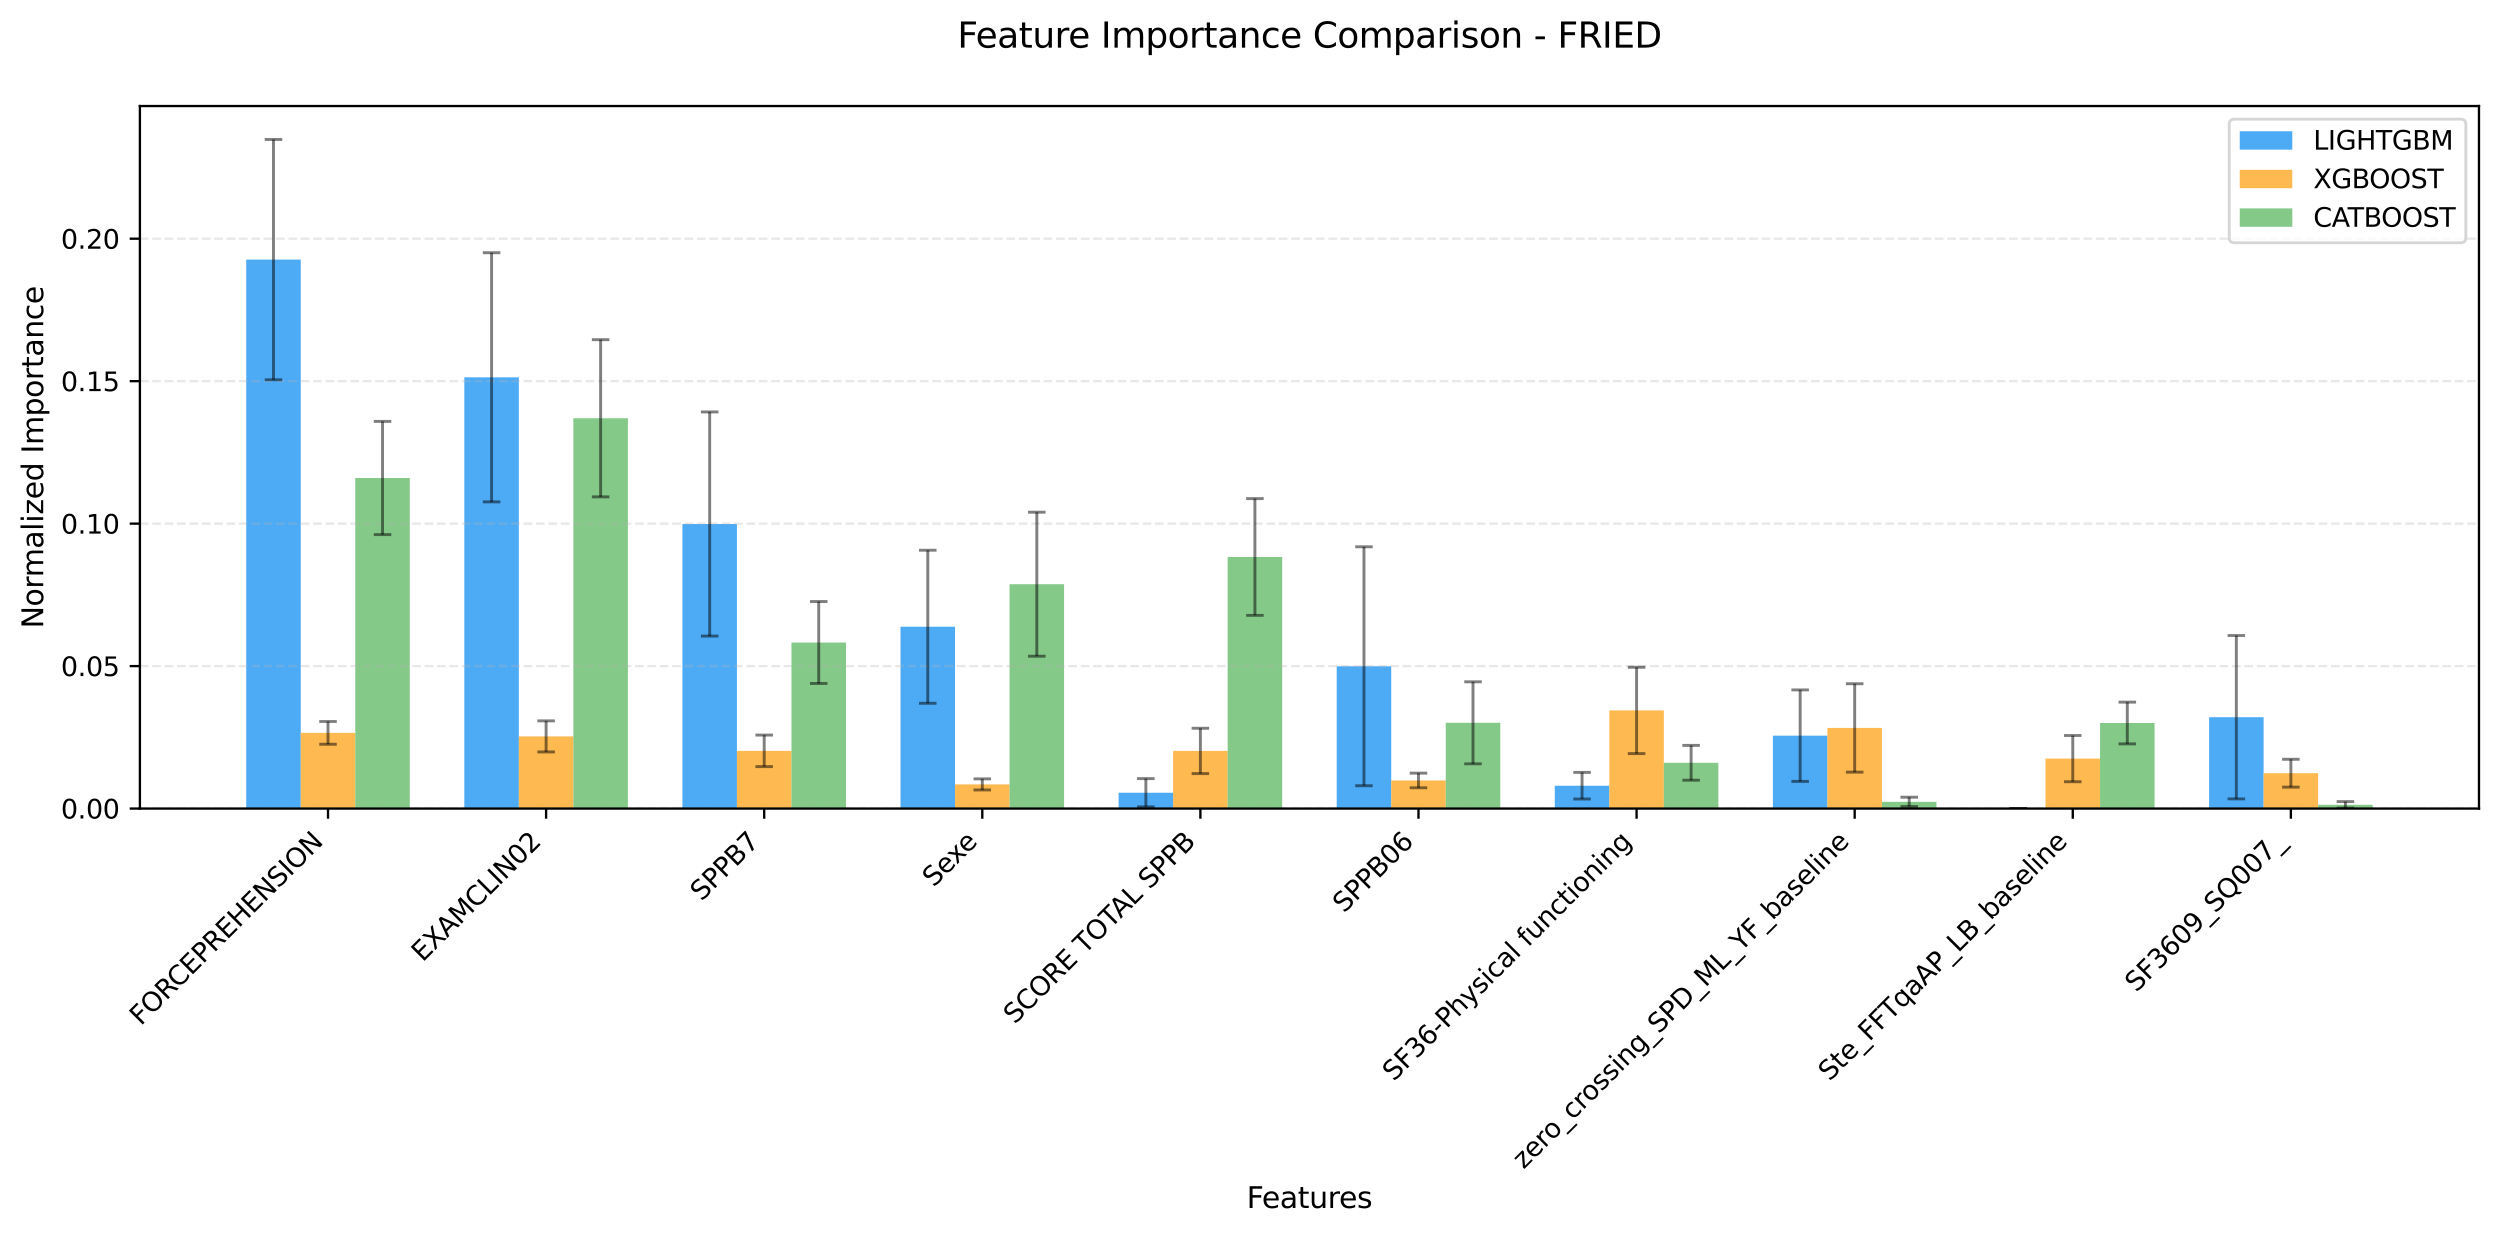 <?xml version="1.0" encoding="utf-8" standalone="no"?>
<!DOCTYPE svg PUBLIC "-//W3C//DTD SVG 1.1//EN"
  "http://www.w3.org/Graphics/SVG/1.1/DTD/svg11.dtd">
<svg xmlns:xlink="http://www.w3.org/1999/xlink" width="856.277pt" height="423.037pt" viewBox="0 0 856.277 423.037" xmlns="http://www.w3.org/2000/svg" version="1.1">
 <defs>
  <style type="text/css">*{stroke-linejoin: round; stroke-linecap: butt}</style>
 </defs>
 <g id="figure_1">
  <g id="patch_1">
   <path d="M 0 423.037 
L 856.277 423.037 
L 856.277 0 
L 0 0 
z
" style="fill: #ffffff"/>
  </g>
  <g id="axes_1">
   <g id="patch_2">
    <path d="M 47.917 276.934 
L 849.077 276.934 
L 849.077 36.318 
L 47.917 36.318 
z
" style="fill: #ffffff"/>
   </g>
   <g id="patch_3">
    <path d="M 84.334 276.934 
L 103.009 276.934 
L 103.009 88.925 
L 84.334 88.925 
z
" clip-path="url(#p5641f10259)" style="fill: #2196f3; opacity: 0.8"/>
   </g>
   <g id="patch_4">
    <path d="M 159.034 276.934 
L 177.709 276.934 
L 177.709 129.234 
L 159.034 129.234 
z
" clip-path="url(#p5641f10259)" style="fill: #2196f3; opacity: 0.8"/>
   </g>
   <g id="patch_5">
    <path d="M 233.734 276.934 
L 252.409 276.934 
L 252.409 179.47 
L 233.734 179.47 
z
" clip-path="url(#p5641f10259)" style="fill: #2196f3; opacity: 0.8"/>
   </g>
   <g id="patch_6">
    <path d="M 308.434 276.934 
L 327.109 276.934 
L 327.109 214.665 
L 308.434 214.665 
z
" clip-path="url(#p5641f10259)" style="fill: #2196f3; opacity: 0.8"/>
   </g>
   <g id="patch_7">
    <path d="M 383.134 276.934 
L 401.81 276.934 
L 401.81 271.519 
L 383.134 271.519 
z
" clip-path="url(#p5641f10259)" style="fill: #2196f3; opacity: 0.8"/>
   </g>
   <g id="patch_8">
    <path d="M 457.835 276.934 
L 476.51 276.934 
L 476.51 228.202 
L 457.835 228.202 
z
" clip-path="url(#p5641f10259)" style="fill: #2196f3; opacity: 0.8"/>
   </g>
   <g id="patch_9">
    <path d="M 532.535 276.934 
L 551.21 276.934 
L 551.21 269.113 
L 532.535 269.113 
z
" clip-path="url(#p5641f10259)" style="fill: #2196f3; opacity: 0.8"/>
   </g>
   <g id="patch_10">
    <path d="M 607.235 276.934 
L 625.91 276.934 
L 625.91 251.966 
L 607.235 251.966 
z
" clip-path="url(#p5641f10259)" style="fill: #2196f3; opacity: 0.8"/>
   </g>
   <g id="patch_11">
    <path d="M 681.935 276.934 
L 700.61 276.934 
L 700.61 276.934 
L 681.935 276.934 
z
" clip-path="url(#p5641f10259)" style="fill: #2196f3; opacity: 0.8"/>
   </g>
   <g id="patch_12">
    <path d="M 756.636 276.934 
L 775.311 276.934 
L 775.311 245.649 
L 756.636 245.649 
z
" clip-path="url(#p5641f10259)" style="fill: #2196f3; opacity: 0.8"/>
   </g>
   <g id="patch_13">
    <path d="M 103.009 276.934 
L 121.684 276.934 
L 121.684 251.017 
L 103.009 251.017 
z
" clip-path="url(#p5641f10259)" style="fill: #ffa726; opacity: 0.8"/>
   </g>
   <g id="patch_14">
    <path d="M 177.709 276.934 
L 196.384 276.934 
L 196.384 252.228 
L 177.709 252.228 
z
" clip-path="url(#p5641f10259)" style="fill: #ffa726; opacity: 0.8"/>
   </g>
   <g id="patch_15">
    <path d="M 252.409 276.934 
L 271.084 276.934 
L 271.084 257.175 
L 252.409 257.175 
z
" clip-path="url(#p5641f10259)" style="fill: #ffa726; opacity: 0.8"/>
   </g>
   <g id="patch_16">
    <path d="M 327.109 276.934 
L 345.784 276.934 
L 345.784 268.661 
L 327.109 268.661 
z
" clip-path="url(#p5641f10259)" style="fill: #ffa726; opacity: 0.8"/>
   </g>
   <g id="patch_17">
    <path d="M 401.81 276.934 
L 420.485 276.934 
L 420.485 257.195 
L 401.81 257.195 
z
" clip-path="url(#p5641f10259)" style="fill: #ffa726; opacity: 0.8"/>
   </g>
   <g id="patch_18">
    <path d="M 476.51 276.934 
L 495.185 276.934 
L 495.185 267.313 
L 476.51 267.313 
z
" clip-path="url(#p5641f10259)" style="fill: #ffa726; opacity: 0.8"/>
   </g>
   <g id="patch_19">
    <path d="M 551.21 276.934 
L 569.885 276.934 
L 569.885 243.327 
L 551.21 243.327 
z
" clip-path="url(#p5641f10259)" style="fill: #ffa726; opacity: 0.8"/>
   </g>
   <g id="patch_20">
    <path d="M 625.91 276.934 
L 644.585 276.934 
L 644.585 249.323 
L 625.91 249.323 
z
" clip-path="url(#p5641f10259)" style="fill: #ffa726; opacity: 0.8"/>
   </g>
   <g id="patch_21">
    <path d="M 700.61 276.934 
L 719.286 276.934 
L 719.286 259.831 
L 700.61 259.831 
z
" clip-path="url(#p5641f10259)" style="fill: #ffa726; opacity: 0.8"/>
   </g>
   <g id="patch_22">
    <path d="M 775.311 276.934 
L 793.986 276.934 
L 793.986 264.829 
L 775.311 264.829 
z
" clip-path="url(#p5641f10259)" style="fill: #ffa726; opacity: 0.8"/>
   </g>
   <g id="patch_23">
    <path d="M 121.684 276.934 
L 140.359 276.934 
L 140.359 163.722 
L 121.684 163.722 
z
" clip-path="url(#p5641f10259)" style="fill: #66bb6a; opacity: 0.8"/>
   </g>
   <g id="patch_24">
    <path d="M 196.384 276.934 
L 215.059 276.934 
L 215.059 143.264 
L 196.384 143.264 
z
" clip-path="url(#p5641f10259)" style="fill: #66bb6a; opacity: 0.8"/>
   </g>
   <g id="patch_25">
    <path d="M 271.084 276.934 
L 289.759 276.934 
L 289.759 220.067 
L 271.084 220.067 
z
" clip-path="url(#p5641f10259)" style="fill: #66bb6a; opacity: 0.8"/>
   </g>
   <g id="patch_26">
    <path d="M 345.784 276.934 
L 364.459 276.934 
L 364.459 200.101 
L 345.784 200.101 
z
" clip-path="url(#p5641f10259)" style="fill: #66bb6a; opacity: 0.8"/>
   </g>
   <g id="patch_27">
    <path d="M 420.485 276.934 
L 439.16 276.934 
L 439.16 190.77 
L 420.485 190.77 
z
" clip-path="url(#p5641f10259)" style="fill: #66bb6a; opacity: 0.8"/>
   </g>
   <g id="patch_28">
    <path d="M 495.185 276.934 
L 513.86 276.934 
L 513.86 247.574 
L 495.185 247.574 
z
" clip-path="url(#p5641f10259)" style="fill: #66bb6a; opacity: 0.8"/>
   </g>
   <g id="patch_29">
    <path d="M 569.885 276.934 
L 588.56 276.934 
L 588.56 261.27 
L 569.885 261.27 
z
" clip-path="url(#p5641f10259)" style="fill: #66bb6a; opacity: 0.8"/>
   </g>
   <g id="patch_30">
    <path d="M 644.585 276.934 
L 663.26 276.934 
L 663.26 274.644 
L 644.585 274.644 
z
" clip-path="url(#p5641f10259)" style="fill: #66bb6a; opacity: 0.8"/>
   </g>
   <g id="patch_31">
    <path d="M 719.286 276.934 
L 737.961 276.934 
L 737.961 247.643 
L 719.286 247.643 
z
" clip-path="url(#p5641f10259)" style="fill: #66bb6a; opacity: 0.8"/>
   </g>
   <g id="patch_32">
    <path d="M 793.986 276.934 
L 812.661 276.934 
L 812.661 275.659 
L 793.986 275.659 
z
" clip-path="url(#p5641f10259)" style="fill: #66bb6a; opacity: 0.8"/>
   </g>
   <g id="matplotlib.axis_1">
    <g id="xtick_1">
     <g id="line2d_1">
      <defs>
       <path id="m1a5f9a6e28" d="M 0 0 
L 0 3.5 
" style="stroke: #000000; stroke-width: 0.8"/>
      </defs>
      <g>
       <use xlink:href="#m1a5f9a6e28" x="112.346" y="276.934" style="stroke: #000000; stroke-width: 0.8"/>
      </g>
     </g>
     <g id="text_1">
      <!-- FORCEPREHENSION -->
      <g transform="translate(48.247 351.545) rotate(-45) scale(0.09 -0.09)">
       <defs>
        <path id="DejaVuSans-46" d="M 628 4666 
L 3309 4666 
L 3309 4134 
L 1259 4134 
L 1259 2759 
L 3109 2759 
L 3109 2228 
L 1259 2228 
L 1259 0 
L 628 0 
L 628 4666 
z
" transform="scale(0.016)"/>
        <path id="DejaVuSans-4f" d="M 2522 4238 
Q 1834 4238 1429 3725 
Q 1025 3213 1025 2328 
Q 1025 1447 1429 934 
Q 1834 422 2522 422 
Q 3209 422 3611 934 
Q 4013 1447 4013 2328 
Q 4013 3213 3611 3725 
Q 3209 4238 2522 4238 
z
M 2522 4750 
Q 3503 4750 4090 4092 
Q 4678 3434 4678 2328 
Q 4678 1225 4090 567 
Q 3503 -91 2522 -91 
Q 1538 -91 948 565 
Q 359 1222 359 2328 
Q 359 3434 948 4092 
Q 1538 4750 2522 4750 
z
" transform="scale(0.016)"/>
        <path id="DejaVuSans-52" d="M 2841 2188 
Q 3044 2119 3236 1894 
Q 3428 1669 3622 1275 
L 4263 0 
L 3584 0 
L 2988 1197 
Q 2756 1666 2539 1819 
Q 2322 1972 1947 1972 
L 1259 1972 
L 1259 0 
L 628 0 
L 628 4666 
L 2053 4666 
Q 2853 4666 3247 4331 
Q 3641 3997 3641 3322 
Q 3641 2881 3436 2590 
Q 3231 2300 2841 2188 
z
M 1259 4147 
L 1259 2491 
L 2053 2491 
Q 2509 2491 2742 2702 
Q 2975 2913 2975 3322 
Q 2975 3731 2742 3939 
Q 2509 4147 2053 4147 
L 1259 4147 
z
" transform="scale(0.016)"/>
        <path id="DejaVuSans-43" d="M 4122 4306 
L 4122 3641 
Q 3803 3938 3442 4084 
Q 3081 4231 2675 4231 
Q 1875 4231 1450 3742 
Q 1025 3253 1025 2328 
Q 1025 1406 1450 917 
Q 1875 428 2675 428 
Q 3081 428 3442 575 
Q 3803 722 4122 1019 
L 4122 359 
Q 3791 134 3420 21 
Q 3050 -91 2638 -91 
Q 1578 -91 968 557 
Q 359 1206 359 2328 
Q 359 3453 968 4101 
Q 1578 4750 2638 4750 
Q 3056 4750 3426 4639 
Q 3797 4528 4122 4306 
z
" transform="scale(0.016)"/>
        <path id="DejaVuSans-45" d="M 628 4666 
L 3578 4666 
L 3578 4134 
L 1259 4134 
L 1259 2753 
L 3481 2753 
L 3481 2222 
L 1259 2222 
L 1259 531 
L 3634 531 
L 3634 0 
L 628 0 
L 628 4666 
z
" transform="scale(0.016)"/>
        <path id="DejaVuSans-50" d="M 1259 4147 
L 1259 2394 
L 2053 2394 
Q 2494 2394 2734 2622 
Q 2975 2850 2975 3272 
Q 2975 3691 2734 3919 
Q 2494 4147 2053 4147 
L 1259 4147 
z
M 628 4666 
L 2053 4666 
Q 2838 4666 3239 4311 
Q 3641 3956 3641 3272 
Q 3641 2581 3239 2228 
Q 2838 1875 2053 1875 
L 1259 1875 
L 1259 0 
L 628 0 
L 628 4666 
z
" transform="scale(0.016)"/>
        <path id="DejaVuSans-48" d="M 628 4666 
L 1259 4666 
L 1259 2753 
L 3553 2753 
L 3553 4666 
L 4184 4666 
L 4184 0 
L 3553 0 
L 3553 2222 
L 1259 2222 
L 1259 0 
L 628 0 
L 628 4666 
z
" transform="scale(0.016)"/>
        <path id="DejaVuSans-4e" d="M 628 4666 
L 1478 4666 
L 3547 763 
L 3547 4666 
L 4159 4666 
L 4159 0 
L 3309 0 
L 1241 3903 
L 1241 0 
L 628 0 
L 628 4666 
z
" transform="scale(0.016)"/>
        <path id="DejaVuSans-53" d="M 3425 4513 
L 3425 3897 
Q 3066 4069 2747 4153 
Q 2428 4238 2131 4238 
Q 1616 4238 1336 4038 
Q 1056 3838 1056 3469 
Q 1056 3159 1242 3001 
Q 1428 2844 1947 2747 
L 2328 2669 
Q 3034 2534 3370 2195 
Q 3706 1856 3706 1288 
Q 3706 609 3251 259 
Q 2797 -91 1919 -91 
Q 1588 -91 1214 -16 
Q 841 59 441 206 
L 441 856 
Q 825 641 1194 531 
Q 1563 422 1919 422 
Q 2459 422 2753 634 
Q 3047 847 3047 1241 
Q 3047 1584 2836 1778 
Q 2625 1972 2144 2069 
L 1759 2144 
Q 1053 2284 737 2584 
Q 422 2884 422 3419 
Q 422 4038 858 4394 
Q 1294 4750 2059 4750 
Q 2388 4750 2728 4690 
Q 3069 4631 3425 4513 
z
" transform="scale(0.016)"/>
        <path id="DejaVuSans-49" d="M 628 4666 
L 1259 4666 
L 1259 0 
L 628 0 
L 628 4666 
z
" transform="scale(0.016)"/>
       </defs>
       <use xlink:href="#DejaVuSans-46"/>
       <use xlink:href="#DejaVuSans-4f" transform="translate(57.52 0)"/>
       <use xlink:href="#DejaVuSans-52" transform="translate(136.23 0)"/>
       <use xlink:href="#DejaVuSans-43" transform="translate(200.713 0)"/>
       <use xlink:href="#DejaVuSans-45" transform="translate(270.537 0)"/>
       <use xlink:href="#DejaVuSans-50" transform="translate(333.721 0)"/>
       <use xlink:href="#DejaVuSans-52" transform="translate(394.023 0)"/>
       <use xlink:href="#DejaVuSans-45" transform="translate(463.506 0)"/>
       <use xlink:href="#DejaVuSans-48" transform="translate(526.689 0)"/>
       <use xlink:href="#DejaVuSans-45" transform="translate(601.885 0)"/>
       <use xlink:href="#DejaVuSans-4e" transform="translate(665.068 0)"/>
       <use xlink:href="#DejaVuSans-53" transform="translate(739.873 0)"/>
       <use xlink:href="#DejaVuSans-49" transform="translate(803.35 0)"/>
       <use xlink:href="#DejaVuSans-4f" transform="translate(832.842 0)"/>
       <use xlink:href="#DejaVuSans-4e" transform="translate(911.553 0)"/>
      </g>
     </g>
    </g>
    <g id="xtick_2">
     <g id="line2d_2">
      <g>
       <use xlink:href="#m1a5f9a6e28" x="187.046" y="276.934" style="stroke: #000000; stroke-width: 0.8"/>
      </g>
     </g>
     <g id="text_2">
      <!-- EXAMCLIN02 -->
      <g transform="translate(144.772 329.721) rotate(-45) scale(0.09 -0.09)">
       <defs>
        <path id="DejaVuSans-58" d="M 403 4666 
L 1081 4666 
L 2241 2931 
L 3406 4666 
L 4084 4666 
L 2584 2425 
L 4184 0 
L 3506 0 
L 2194 1984 
L 872 0 
L 191 0 
L 1856 2491 
L 403 4666 
z
" transform="scale(0.016)"/>
        <path id="DejaVuSans-41" d="M 2188 4044 
L 1331 1722 
L 3047 1722 
L 2188 4044 
z
M 1831 4666 
L 2547 4666 
L 4325 0 
L 3669 0 
L 3244 1197 
L 1141 1197 
L 716 0 
L 50 0 
L 1831 4666 
z
" transform="scale(0.016)"/>
        <path id="DejaVuSans-4d" d="M 628 4666 
L 1569 4666 
L 2759 1491 
L 3956 4666 
L 4897 4666 
L 4897 0 
L 4281 0 
L 4281 4097 
L 3078 897 
L 2444 897 
L 1241 4097 
L 1241 0 
L 628 0 
L 628 4666 
z
" transform="scale(0.016)"/>
        <path id="DejaVuSans-4c" d="M 628 4666 
L 1259 4666 
L 1259 531 
L 3531 531 
L 3531 0 
L 628 0 
L 628 4666 
z
" transform="scale(0.016)"/>
        <path id="DejaVuSans-30" d="M 2034 4250 
Q 1547 4250 1301 3770 
Q 1056 3291 1056 2328 
Q 1056 1369 1301 889 
Q 1547 409 2034 409 
Q 2525 409 2770 889 
Q 3016 1369 3016 2328 
Q 3016 3291 2770 3770 
Q 2525 4250 2034 4250 
z
M 2034 4750 
Q 2819 4750 3233 4129 
Q 3647 3509 3647 2328 
Q 3647 1150 3233 529 
Q 2819 -91 2034 -91 
Q 1250 -91 836 529 
Q 422 1150 422 2328 
Q 422 3509 836 4129 
Q 1250 4750 2034 4750 
z
" transform="scale(0.016)"/>
        <path id="DejaVuSans-32" d="M 1228 531 
L 3431 531 
L 3431 0 
L 469 0 
L 469 531 
Q 828 903 1448 1529 
Q 2069 2156 2228 2338 
Q 2531 2678 2651 2914 
Q 2772 3150 2772 3378 
Q 2772 3750 2511 3984 
Q 2250 4219 1831 4219 
Q 1534 4219 1204 4116 
Q 875 4013 500 3803 
L 500 4441 
Q 881 4594 1212 4672 
Q 1544 4750 1819 4750 
Q 2544 4750 2975 4387 
Q 3406 4025 3406 3419 
Q 3406 3131 3298 2873 
Q 3191 2616 2906 2266 
Q 2828 2175 2409 1742 
Q 1991 1309 1228 531 
z
" transform="scale(0.016)"/>
       </defs>
       <use xlink:href="#DejaVuSans-45"/>
       <use xlink:href="#DejaVuSans-58" transform="translate(63.184 0)"/>
       <use xlink:href="#DejaVuSans-41" transform="translate(131.689 0)"/>
       <use xlink:href="#DejaVuSans-4d" transform="translate(200.098 0)"/>
       <use xlink:href="#DejaVuSans-43" transform="translate(286.377 0)"/>
       <use xlink:href="#DejaVuSans-4c" transform="translate(356.201 0)"/>
       <use xlink:href="#DejaVuSans-49" transform="translate(411.914 0)"/>
       <use xlink:href="#DejaVuSans-4e" transform="translate(441.406 0)"/>
       <use xlink:href="#DejaVuSans-30" transform="translate(516.211 0)"/>
       <use xlink:href="#DejaVuSans-32" transform="translate(579.834 0)"/>
      </g>
     </g>
    </g>
    <g id="xtick_3">
     <g id="line2d_3">
      <g>
       <use xlink:href="#m1a5f9a6e28" x="261.747" y="276.934" style="stroke: #000000; stroke-width: 0.8"/>
      </g>
     </g>
     <g id="text_3">
      <!-- SPPB7 -->
      <g transform="translate(240.293 308.9) rotate(-45) scale(0.09 -0.09)">
       <defs>
        <path id="DejaVuSans-42" d="M 1259 2228 
L 1259 519 
L 2272 519 
Q 2781 519 3026 730 
Q 3272 941 3272 1375 
Q 3272 1813 3026 2020 
Q 2781 2228 2272 2228 
L 1259 2228 
z
M 1259 4147 
L 1259 2741 
L 2194 2741 
Q 2656 2741 2882 2914 
Q 3109 3088 3109 3444 
Q 3109 3797 2882 3972 
Q 2656 4147 2194 4147 
L 1259 4147 
z
M 628 4666 
L 2241 4666 
Q 2963 4666 3353 4366 
Q 3744 4066 3744 3513 
Q 3744 3084 3544 2831 
Q 3344 2578 2956 2516 
Q 3422 2416 3680 2098 
Q 3938 1781 3938 1306 
Q 3938 681 3513 340 
Q 3088 0 2303 0 
L 628 0 
L 628 4666 
z
" transform="scale(0.016)"/>
        <path id="DejaVuSans-37" d="M 525 4666 
L 3525 4666 
L 3525 4397 
L 1831 0 
L 1172 0 
L 2766 4134 
L 525 4134 
L 525 4666 
z
" transform="scale(0.016)"/>
       </defs>
       <use xlink:href="#DejaVuSans-53"/>
       <use xlink:href="#DejaVuSans-50" transform="translate(63.477 0)"/>
       <use xlink:href="#DejaVuSans-50" transform="translate(123.779 0)"/>
       <use xlink:href="#DejaVuSans-42" transform="translate(184.082 0)"/>
       <use xlink:href="#DejaVuSans-37" transform="translate(252.686 0)"/>
      </g>
     </g>
    </g>
    <g id="xtick_4">
     <g id="line2d_4">
      <g>
       <use xlink:href="#m1a5f9a6e28" x="336.447" y="276.934" style="stroke: #000000; stroke-width: 0.8"/>
      </g>
     </g>
     <g id="text_4">
      <!-- Sexe -->
      <g transform="translate(319.795 304.098) rotate(-45) scale(0.09 -0.09)">
       <defs>
        <path id="DejaVuSans-65" d="M 3597 1894 
L 3597 1613 
L 953 1613 
Q 991 1019 1311 708 
Q 1631 397 2203 397 
Q 2534 397 2845 478 
Q 3156 559 3463 722 
L 3463 178 
Q 3153 47 2828 -22 
Q 2503 -91 2169 -91 
Q 1331 -91 842 396 
Q 353 884 353 1716 
Q 353 2575 817 3079 
Q 1281 3584 2069 3584 
Q 2775 3584 3186 3129 
Q 3597 2675 3597 1894 
z
M 3022 2063 
Q 3016 2534 2758 2815 
Q 2500 3097 2075 3097 
Q 1594 3097 1305 2825 
Q 1016 2553 972 2059 
L 3022 2063 
z
" transform="scale(0.016)"/>
        <path id="DejaVuSans-78" d="M 3513 3500 
L 2247 1797 
L 3578 0 
L 2900 0 
L 1881 1375 
L 863 0 
L 184 0 
L 1544 1831 
L 300 3500 
L 978 3500 
L 1906 2253 
L 2834 3500 
L 3513 3500 
z
" transform="scale(0.016)"/>
       </defs>
       <use xlink:href="#DejaVuSans-53"/>
       <use xlink:href="#DejaVuSans-65" transform="translate(63.477 0)"/>
       <use xlink:href="#DejaVuSans-78" transform="translate(123.25 0)"/>
       <use xlink:href="#DejaVuSans-65" transform="translate(179.305 0)"/>
      </g>
     </g>
    </g>
    <g id="xtick_5">
     <g id="line2d_5">
      <g>
       <use xlink:href="#m1a5f9a6e28" x="411.147" y="276.934" style="stroke: #000000; stroke-width: 0.8"/>
      </g>
     </g>
     <g id="text_5">
      <!-- SCORE TOTAL SPPB -->
      <g transform="translate(347.571 351.022) rotate(-45) scale(0.09 -0.09)">
       <defs>
        <path id="DejaVuSans-20" transform="scale(0.016)"/>
        <path id="DejaVuSans-54" d="M -19 4666 
L 3928 4666 
L 3928 4134 
L 2272 4134 
L 2272 0 
L 1638 0 
L 1638 4134 
L -19 4134 
L -19 4666 
z
" transform="scale(0.016)"/>
       </defs>
       <use xlink:href="#DejaVuSans-53"/>
       <use xlink:href="#DejaVuSans-43" transform="translate(63.477 0)"/>
       <use xlink:href="#DejaVuSans-4f" transform="translate(133.301 0)"/>
       <use xlink:href="#DejaVuSans-52" transform="translate(212.012 0)"/>
       <use xlink:href="#DejaVuSans-45" transform="translate(281.494 0)"/>
       <use xlink:href="#DejaVuSans-20" transform="translate(344.678 0)"/>
       <use xlink:href="#DejaVuSans-54" transform="translate(376.465 0)"/>
       <use xlink:href="#DejaVuSans-4f" transform="translate(437.549 0)"/>
       <use xlink:href="#DejaVuSans-54" transform="translate(516.26 0)"/>
       <use xlink:href="#DejaVuSans-41" transform="translate(569.594 0)"/>
       <use xlink:href="#DejaVuSans-4c" transform="translate(638.002 0)"/>
       <use xlink:href="#DejaVuSans-20" transform="translate(693.715 0)"/>
       <use xlink:href="#DejaVuSans-53" transform="translate(725.502 0)"/>
       <use xlink:href="#DejaVuSans-50" transform="translate(788.979 0)"/>
       <use xlink:href="#DejaVuSans-50" transform="translate(849.281 0)"/>
       <use xlink:href="#DejaVuSans-42" transform="translate(909.584 0)"/>
      </g>
     </g>
    </g>
    <g id="xtick_6">
     <g id="line2d_6">
      <g>
       <use xlink:href="#m1a5f9a6e28" x="485.847" y="276.934" style="stroke: #000000; stroke-width: 0.8"/>
      </g>
     </g>
     <g id="text_6">
      <!-- SPPB06 -->
      <g transform="translate(460.345 312.949) rotate(-45) scale(0.09 -0.09)">
       <defs>
        <path id="DejaVuSans-36" d="M 2113 2584 
Q 1688 2584 1439 2293 
Q 1191 2003 1191 1497 
Q 1191 994 1439 701 
Q 1688 409 2113 409 
Q 2538 409 2786 701 
Q 3034 994 3034 1497 
Q 3034 2003 2786 2293 
Q 2538 2584 2113 2584 
z
M 3366 4563 
L 3366 3988 
Q 3128 4100 2886 4159 
Q 2644 4219 2406 4219 
Q 1781 4219 1451 3797 
Q 1122 3375 1075 2522 
Q 1259 2794 1537 2939 
Q 1816 3084 2150 3084 
Q 2853 3084 3261 2657 
Q 3669 2231 3669 1497 
Q 3669 778 3244 343 
Q 2819 -91 2113 -91 
Q 1303 -91 875 529 
Q 447 1150 447 2328 
Q 447 3434 972 4092 
Q 1497 4750 2381 4750 
Q 2619 4750 2861 4703 
Q 3103 4656 3366 4563 
z
" transform="scale(0.016)"/>
       </defs>
       <use xlink:href="#DejaVuSans-53"/>
       <use xlink:href="#DejaVuSans-50" transform="translate(63.477 0)"/>
       <use xlink:href="#DejaVuSans-50" transform="translate(123.779 0)"/>
       <use xlink:href="#DejaVuSans-42" transform="translate(184.082 0)"/>
       <use xlink:href="#DejaVuSans-30" transform="translate(252.686 0)"/>
       <use xlink:href="#DejaVuSans-36" transform="translate(316.309 0)"/>
      </g>
     </g>
    </g>
    <g id="xtick_7">
     <g id="line2d_7">
      <g>
       <use xlink:href="#m1a5f9a6e28" x="560.548" y="276.934" style="stroke: #000000; stroke-width: 0.8"/>
      </g>
     </g>
     <g id="text_7">
      <!-- SF36-Physical functioning -->
      <g transform="translate(477.382 370.611) rotate(-45) scale(0.09 -0.09)">
       <defs>
        <path id="DejaVuSans-33" d="M 2597 2516 
Q 3050 2419 3304 2112 
Q 3559 1806 3559 1356 
Q 3559 666 3084 287 
Q 2609 -91 1734 -91 
Q 1441 -91 1130 -33 
Q 819 25 488 141 
L 488 750 
Q 750 597 1062 519 
Q 1375 441 1716 441 
Q 2309 441 2620 675 
Q 2931 909 2931 1356 
Q 2931 1769 2642 2001 
Q 2353 2234 1838 2234 
L 1294 2234 
L 1294 2753 
L 1863 2753 
Q 2328 2753 2575 2939 
Q 2822 3125 2822 3475 
Q 2822 3834 2567 4026 
Q 2313 4219 1838 4219 
Q 1578 4219 1281 4162 
Q 984 4106 628 3988 
L 628 4550 
Q 988 4650 1302 4700 
Q 1616 4750 1894 4750 
Q 2613 4750 3031 4423 
Q 3450 4097 3450 3541 
Q 3450 3153 3228 2886 
Q 3006 2619 2597 2516 
z
" transform="scale(0.016)"/>
        <path id="DejaVuSans-2d" d="M 313 2009 
L 1997 2009 
L 1997 1497 
L 313 1497 
L 313 2009 
z
" transform="scale(0.016)"/>
        <path id="DejaVuSans-68" d="M 3513 2113 
L 3513 0 
L 2938 0 
L 2938 2094 
Q 2938 2591 2744 2837 
Q 2550 3084 2163 3084 
Q 1697 3084 1428 2787 
Q 1159 2491 1159 1978 
L 1159 0 
L 581 0 
L 581 4863 
L 1159 4863 
L 1159 2956 
Q 1366 3272 1645 3428 
Q 1925 3584 2291 3584 
Q 2894 3584 3203 3211 
Q 3513 2838 3513 2113 
z
" transform="scale(0.016)"/>
        <path id="DejaVuSans-79" d="M 2059 -325 
Q 1816 -950 1584 -1140 
Q 1353 -1331 966 -1331 
L 506 -1331 
L 506 -850 
L 844 -850 
Q 1081 -850 1212 -737 
Q 1344 -625 1503 -206 
L 1606 56 
L 191 3500 
L 800 3500 
L 1894 763 
L 2988 3500 
L 3597 3500 
L 2059 -325 
z
" transform="scale(0.016)"/>
        <path id="DejaVuSans-73" d="M 2834 3397 
L 2834 2853 
Q 2591 2978 2328 3040 
Q 2066 3103 1784 3103 
Q 1356 3103 1142 2972 
Q 928 2841 928 2578 
Q 928 2378 1081 2264 
Q 1234 2150 1697 2047 
L 1894 2003 
Q 2506 1872 2764 1633 
Q 3022 1394 3022 966 
Q 3022 478 2636 193 
Q 2250 -91 1575 -91 
Q 1294 -91 989 -36 
Q 684 19 347 128 
L 347 722 
Q 666 556 975 473 
Q 1284 391 1588 391 
Q 1994 391 2212 530 
Q 2431 669 2431 922 
Q 2431 1156 2273 1281 
Q 2116 1406 1581 1522 
L 1381 1569 
Q 847 1681 609 1914 
Q 372 2147 372 2553 
Q 372 3047 722 3315 
Q 1072 3584 1716 3584 
Q 2034 3584 2315 3537 
Q 2597 3491 2834 3397 
z
" transform="scale(0.016)"/>
        <path id="DejaVuSans-69" d="M 603 3500 
L 1178 3500 
L 1178 0 
L 603 0 
L 603 3500 
z
M 603 4863 
L 1178 4863 
L 1178 4134 
L 603 4134 
L 603 4863 
z
" transform="scale(0.016)"/>
        <path id="DejaVuSans-63" d="M 3122 3366 
L 3122 2828 
Q 2878 2963 2633 3030 
Q 2388 3097 2138 3097 
Q 1578 3097 1268 2742 
Q 959 2388 959 1747 
Q 959 1106 1268 751 
Q 1578 397 2138 397 
Q 2388 397 2633 464 
Q 2878 531 3122 666 
L 3122 134 
Q 2881 22 2623 -34 
Q 2366 -91 2075 -91 
Q 1284 -91 818 406 
Q 353 903 353 1747 
Q 353 2603 823 3093 
Q 1294 3584 2113 3584 
Q 2378 3584 2631 3529 
Q 2884 3475 3122 3366 
z
" transform="scale(0.016)"/>
        <path id="DejaVuSans-61" d="M 2194 1759 
Q 1497 1759 1228 1600 
Q 959 1441 959 1056 
Q 959 750 1161 570 
Q 1363 391 1709 391 
Q 2188 391 2477 730 
Q 2766 1069 2766 1631 
L 2766 1759 
L 2194 1759 
z
M 3341 1997 
L 3341 0 
L 2766 0 
L 2766 531 
Q 2569 213 2275 61 
Q 1981 -91 1556 -91 
Q 1019 -91 701 211 
Q 384 513 384 1019 
Q 384 1609 779 1909 
Q 1175 2209 1959 2209 
L 2766 2209 
L 2766 2266 
Q 2766 2663 2505 2880 
Q 2244 3097 1772 3097 
Q 1472 3097 1187 3025 
Q 903 2953 641 2809 
L 641 3341 
Q 956 3463 1253 3523 
Q 1550 3584 1831 3584 
Q 2591 3584 2966 3190 
Q 3341 2797 3341 1997 
z
" transform="scale(0.016)"/>
        <path id="DejaVuSans-6c" d="M 603 4863 
L 1178 4863 
L 1178 0 
L 603 0 
L 603 4863 
z
" transform="scale(0.016)"/>
        <path id="DejaVuSans-66" d="M 2375 4863 
L 2375 4384 
L 1825 4384 
Q 1516 4384 1395 4259 
Q 1275 4134 1275 3809 
L 1275 3500 
L 2222 3500 
L 2222 3053 
L 1275 3053 
L 1275 0 
L 697 0 
L 697 3053 
L 147 3053 
L 147 3500 
L 697 3500 
L 697 3744 
Q 697 4328 969 4595 
Q 1241 4863 1831 4863 
L 2375 4863 
z
" transform="scale(0.016)"/>
        <path id="DejaVuSans-75" d="M 544 1381 
L 544 3500 
L 1119 3500 
L 1119 1403 
Q 1119 906 1312 657 
Q 1506 409 1894 409 
Q 2359 409 2629 706 
Q 2900 1003 2900 1516 
L 2900 3500 
L 3475 3500 
L 3475 0 
L 2900 0 
L 2900 538 
Q 2691 219 2414 64 
Q 2138 -91 1772 -91 
Q 1169 -91 856 284 
Q 544 659 544 1381 
z
M 1991 3584 
L 1991 3584 
z
" transform="scale(0.016)"/>
        <path id="DejaVuSans-6e" d="M 3513 2113 
L 3513 0 
L 2938 0 
L 2938 2094 
Q 2938 2591 2744 2837 
Q 2550 3084 2163 3084 
Q 1697 3084 1428 2787 
Q 1159 2491 1159 1978 
L 1159 0 
L 581 0 
L 581 3500 
L 1159 3500 
L 1159 2956 
Q 1366 3272 1645 3428 
Q 1925 3584 2291 3584 
Q 2894 3584 3203 3211 
Q 3513 2838 3513 2113 
z
" transform="scale(0.016)"/>
        <path id="DejaVuSans-74" d="M 1172 4494 
L 1172 3500 
L 2356 3500 
L 2356 3053 
L 1172 3053 
L 1172 1153 
Q 1172 725 1289 603 
Q 1406 481 1766 481 
L 2356 481 
L 2356 0 
L 1766 0 
Q 1100 0 847 248 
Q 594 497 594 1153 
L 594 3053 
L 172 3053 
L 172 3500 
L 594 3500 
L 594 4494 
L 1172 4494 
z
" transform="scale(0.016)"/>
        <path id="DejaVuSans-6f" d="M 1959 3097 
Q 1497 3097 1228 2736 
Q 959 2375 959 1747 
Q 959 1119 1226 758 
Q 1494 397 1959 397 
Q 2419 397 2687 759 
Q 2956 1122 2956 1747 
Q 2956 2369 2687 2733 
Q 2419 3097 1959 3097 
z
M 1959 3584 
Q 2709 3584 3137 3096 
Q 3566 2609 3566 1747 
Q 3566 888 3137 398 
Q 2709 -91 1959 -91 
Q 1206 -91 779 398 
Q 353 888 353 1747 
Q 353 2609 779 3096 
Q 1206 3584 1959 3584 
z
" transform="scale(0.016)"/>
        <path id="DejaVuSans-67" d="M 2906 1791 
Q 2906 2416 2648 2759 
Q 2391 3103 1925 3103 
Q 1463 3103 1205 2759 
Q 947 2416 947 1791 
Q 947 1169 1205 825 
Q 1463 481 1925 481 
Q 2391 481 2648 825 
Q 2906 1169 2906 1791 
z
M 3481 434 
Q 3481 -459 3084 -895 
Q 2688 -1331 1869 -1331 
Q 1566 -1331 1297 -1286 
Q 1028 -1241 775 -1147 
L 775 -588 
Q 1028 -725 1275 -790 
Q 1522 -856 1778 -856 
Q 2344 -856 2625 -561 
Q 2906 -266 2906 331 
L 2906 616 
Q 2728 306 2450 153 
Q 2172 0 1784 0 
Q 1141 0 747 490 
Q 353 981 353 1791 
Q 353 2603 747 3093 
Q 1141 3584 1784 3584 
Q 2172 3584 2450 3431 
Q 2728 3278 2906 2969 
L 2906 3500 
L 3481 3500 
L 3481 434 
z
" transform="scale(0.016)"/>
       </defs>
       <use xlink:href="#DejaVuSans-53"/>
       <use xlink:href="#DejaVuSans-46" transform="translate(63.477 0)"/>
       <use xlink:href="#DejaVuSans-33" transform="translate(120.996 0)"/>
       <use xlink:href="#DejaVuSans-36" transform="translate(184.619 0)"/>
       <use xlink:href="#DejaVuSans-2d" transform="translate(248.242 0)"/>
       <use xlink:href="#DejaVuSans-50" transform="translate(284.326 0)"/>
       <use xlink:href="#DejaVuSans-68" transform="translate(344.629 0)"/>
       <use xlink:href="#DejaVuSans-79" transform="translate(408.008 0)"/>
       <use xlink:href="#DejaVuSans-73" transform="translate(467.188 0)"/>
       <use xlink:href="#DejaVuSans-69" transform="translate(519.287 0)"/>
       <use xlink:href="#DejaVuSans-63" transform="translate(547.07 0)"/>
       <use xlink:href="#DejaVuSans-61" transform="translate(602.051 0)"/>
       <use xlink:href="#DejaVuSans-6c" transform="translate(663.33 0)"/>
       <use xlink:href="#DejaVuSans-20" transform="translate(691.113 0)"/>
       <use xlink:href="#DejaVuSans-66" transform="translate(722.9 0)"/>
       <use xlink:href="#DejaVuSans-75" transform="translate(758.105 0)"/>
       <use xlink:href="#DejaVuSans-6e" transform="translate(821.484 0)"/>
       <use xlink:href="#DejaVuSans-63" transform="translate(884.863 0)"/>
       <use xlink:href="#DejaVuSans-74" transform="translate(939.844 0)"/>
       <use xlink:href="#DejaVuSans-69" transform="translate(979.053 0)"/>
       <use xlink:href="#DejaVuSans-6f" transform="translate(1006.836 0)"/>
       <use xlink:href="#DejaVuSans-6e" transform="translate(1068.018 0)"/>
       <use xlink:href="#DejaVuSans-69" transform="translate(1131.396 0)"/>
       <use xlink:href="#DejaVuSans-6e" transform="translate(1159.18 0)"/>
       <use xlink:href="#DejaVuSans-67" transform="translate(1222.559 0)"/>
      </g>
     </g>
    </g>
    <g id="xtick_8">
     <g id="line2d_8">
      <g>
       <use xlink:href="#m1a5f9a6e28" x="635.248" y="276.934" style="stroke: #000000; stroke-width: 0.8"/>
      </g>
     </g>
     <g id="text_8">
      <!-- zero_crossing_SPD_ML_YF_baseline -->
      <g transform="translate(521.859 400.658) rotate(-45) scale(0.09 -0.09)">
       <defs>
        <path id="DejaVuSans-7a" d="M 353 3500 
L 3084 3500 
L 3084 2975 
L 922 459 
L 3084 459 
L 3084 0 
L 275 0 
L 275 525 
L 2438 3041 
L 353 3041 
L 353 3500 
z
" transform="scale(0.016)"/>
        <path id="DejaVuSans-72" d="M 2631 2963 
Q 2534 3019 2420 3045 
Q 2306 3072 2169 3072 
Q 1681 3072 1420 2755 
Q 1159 2438 1159 1844 
L 1159 0 
L 581 0 
L 581 3500 
L 1159 3500 
L 1159 2956 
Q 1341 3275 1631 3429 
Q 1922 3584 2338 3584 
Q 2397 3584 2469 3576 
Q 2541 3569 2628 3553 
L 2631 2963 
z
" transform="scale(0.016)"/>
        <path id="DejaVuSans-5f" d="M 3263 -1063 
L 3263 -1509 
L -63 -1509 
L -63 -1063 
L 3263 -1063 
z
" transform="scale(0.016)"/>
        <path id="DejaVuSans-44" d="M 1259 4147 
L 1259 519 
L 2022 519 
Q 2988 519 3436 956 
Q 3884 1394 3884 2338 
Q 3884 3275 3436 3711 
Q 2988 4147 2022 4147 
L 1259 4147 
z
M 628 4666 
L 1925 4666 
Q 3281 4666 3915 4102 
Q 4550 3538 4550 2338 
Q 4550 1131 3912 565 
Q 3275 0 1925 0 
L 628 0 
L 628 4666 
z
" transform="scale(0.016)"/>
        <path id="DejaVuSans-59" d="M -13 4666 
L 666 4666 
L 1959 2747 
L 3244 4666 
L 3922 4666 
L 2272 2222 
L 2272 0 
L 1638 0 
L 1638 2222 
L -13 4666 
z
" transform="scale(0.016)"/>
        <path id="DejaVuSans-62" d="M 3116 1747 
Q 3116 2381 2855 2742 
Q 2594 3103 2138 3103 
Q 1681 3103 1420 2742 
Q 1159 2381 1159 1747 
Q 1159 1113 1420 752 
Q 1681 391 2138 391 
Q 2594 391 2855 752 
Q 3116 1113 3116 1747 
z
M 1159 2969 
Q 1341 3281 1617 3432 
Q 1894 3584 2278 3584 
Q 2916 3584 3314 3078 
Q 3713 2572 3713 1747 
Q 3713 922 3314 415 
Q 2916 -91 2278 -91 
Q 1894 -91 1617 61 
Q 1341 213 1159 525 
L 1159 0 
L 581 0 
L 581 4863 
L 1159 4863 
L 1159 2969 
z
" transform="scale(0.016)"/>
       </defs>
       <use xlink:href="#DejaVuSans-7a"/>
       <use xlink:href="#DejaVuSans-65" transform="translate(52.49 0)"/>
       <use xlink:href="#DejaVuSans-72" transform="translate(114.014 0)"/>
       <use xlink:href="#DejaVuSans-6f" transform="translate(152.877 0)"/>
       <use xlink:href="#DejaVuSans-5f" transform="translate(214.059 0)"/>
       <use xlink:href="#DejaVuSans-63" transform="translate(264.059 0)"/>
       <use xlink:href="#DejaVuSans-72" transform="translate(319.039 0)"/>
       <use xlink:href="#DejaVuSans-6f" transform="translate(357.902 0)"/>
       <use xlink:href="#DejaVuSans-73" transform="translate(419.084 0)"/>
       <use xlink:href="#DejaVuSans-73" transform="translate(471.184 0)"/>
       <use xlink:href="#DejaVuSans-69" transform="translate(523.283 0)"/>
       <use xlink:href="#DejaVuSans-6e" transform="translate(551.066 0)"/>
       <use xlink:href="#DejaVuSans-67" transform="translate(614.445 0)"/>
       <use xlink:href="#DejaVuSans-5f" transform="translate(677.922 0)"/>
       <use xlink:href="#DejaVuSans-53" transform="translate(727.922 0)"/>
       <use xlink:href="#DejaVuSans-50" transform="translate(791.398 0)"/>
       <use xlink:href="#DejaVuSans-44" transform="translate(851.701 0)"/>
       <use xlink:href="#DejaVuSans-5f" transform="translate(928.703 0)"/>
       <use xlink:href="#DejaVuSans-4d" transform="translate(978.703 0)"/>
       <use xlink:href="#DejaVuSans-4c" transform="translate(1064.982 0)"/>
       <use xlink:href="#DejaVuSans-5f" transform="translate(1120.695 0)"/>
       <use xlink:href="#DejaVuSans-59" transform="translate(1170.695 0)"/>
       <use xlink:href="#DejaVuSans-46" transform="translate(1231.779 0)"/>
       <use xlink:href="#DejaVuSans-5f" transform="translate(1289.299 0)"/>
       <use xlink:href="#DejaVuSans-62" transform="translate(1339.299 0)"/>
       <use xlink:href="#DejaVuSans-61" transform="translate(1402.775 0)"/>
       <use xlink:href="#DejaVuSans-73" transform="translate(1464.055 0)"/>
       <use xlink:href="#DejaVuSans-65" transform="translate(1516.154 0)"/>
       <use xlink:href="#DejaVuSans-6c" transform="translate(1577.678 0)"/>
       <use xlink:href="#DejaVuSans-69" transform="translate(1605.461 0)"/>
       <use xlink:href="#DejaVuSans-6e" transform="translate(1633.244 0)"/>
       <use xlink:href="#DejaVuSans-65" transform="translate(1696.623 0)"/>
      </g>
     </g>
    </g>
    <g id="xtick_9">
     <g id="line2d_9">
      <g>
       <use xlink:href="#m1a5f9a6e28" x="709.948" y="276.934" style="stroke: #000000; stroke-width: 0.8"/>
      </g>
     </g>
     <g id="text_9">
      <!-- Ste_FFTqaAP_LB_baseline -->
      <g transform="translate(626.656 370.561) rotate(-45) scale(0.09 -0.09)">
       <defs>
        <path id="DejaVuSans-71" d="M 947 1747 
Q 947 1113 1208 752 
Q 1469 391 1925 391 
Q 2381 391 2643 752 
Q 2906 1113 2906 1747 
Q 2906 2381 2643 2742 
Q 2381 3103 1925 3103 
Q 1469 3103 1208 2742 
Q 947 2381 947 1747 
z
M 2906 525 
Q 2725 213 2448 61 
Q 2172 -91 1784 -91 
Q 1150 -91 751 415 
Q 353 922 353 1747 
Q 353 2572 751 3078 
Q 1150 3584 1784 3584 
Q 2172 3584 2448 3432 
Q 2725 3281 2906 2969 
L 2906 3500 
L 3481 3500 
L 3481 -1331 
L 2906 -1331 
L 2906 525 
z
" transform="scale(0.016)"/>
       </defs>
       <use xlink:href="#DejaVuSans-53"/>
       <use xlink:href="#DejaVuSans-74" transform="translate(63.477 0)"/>
       <use xlink:href="#DejaVuSans-65" transform="translate(102.686 0)"/>
       <use xlink:href="#DejaVuSans-5f" transform="translate(164.209 0)"/>
       <use xlink:href="#DejaVuSans-46" transform="translate(214.209 0)"/>
       <use xlink:href="#DejaVuSans-46" transform="translate(271.729 0)"/>
       <use xlink:href="#DejaVuSans-54" transform="translate(327.498 0)"/>
       <use xlink:href="#DejaVuSans-71" transform="translate(388.582 0)"/>
       <use xlink:href="#DejaVuSans-61" transform="translate(452.059 0)"/>
       <use xlink:href="#DejaVuSans-41" transform="translate(513.338 0)"/>
       <use xlink:href="#DejaVuSans-50" transform="translate(581.746 0)"/>
       <use xlink:href="#DejaVuSans-5f" transform="translate(642.049 0)"/>
       <use xlink:href="#DejaVuSans-4c" transform="translate(692.049 0)"/>
       <use xlink:href="#DejaVuSans-42" transform="translate(747.762 0)"/>
       <use xlink:href="#DejaVuSans-5f" transform="translate(816.365 0)"/>
       <use xlink:href="#DejaVuSans-62" transform="translate(866.365 0)"/>
       <use xlink:href="#DejaVuSans-61" transform="translate(929.842 0)"/>
       <use xlink:href="#DejaVuSans-73" transform="translate(991.121 0)"/>
       <use xlink:href="#DejaVuSans-65" transform="translate(1043.221 0)"/>
       <use xlink:href="#DejaVuSans-6c" transform="translate(1104.744 0)"/>
       <use xlink:href="#DejaVuSans-69" transform="translate(1132.527 0)"/>
       <use xlink:href="#DejaVuSans-6e" transform="translate(1160.311 0)"/>
       <use xlink:href="#DejaVuSans-65" transform="translate(1223.689 0)"/>
      </g>
     </g>
    </g>
    <g id="xtick_10">
     <g id="line2d_10">
      <g>
       <use xlink:href="#m1a5f9a6e28" x="784.648" y="276.934" style="stroke: #000000; stroke-width: 0.8"/>
      </g>
     </g>
     <g id="text_10">
      <!-- SF3609_SQ007_ -->
      <g transform="translate(731.69 340.115) rotate(-45) scale(0.09 -0.09)">
       <defs>
        <path id="DejaVuSans-39" d="M 703 97 
L 703 672 
Q 941 559 1184 500 
Q 1428 441 1663 441 
Q 2288 441 2617 861 
Q 2947 1281 2994 2138 
Q 2813 1869 2534 1725 
Q 2256 1581 1919 1581 
Q 1219 1581 811 2004 
Q 403 2428 403 3163 
Q 403 3881 828 4315 
Q 1253 4750 1959 4750 
Q 2769 4750 3195 4129 
Q 3622 3509 3622 2328 
Q 3622 1225 3098 567 
Q 2575 -91 1691 -91 
Q 1453 -91 1209 -44 
Q 966 3 703 97 
z
M 1959 2075 
Q 2384 2075 2632 2365 
Q 2881 2656 2881 3163 
Q 2881 3666 2632 3958 
Q 2384 4250 1959 4250 
Q 1534 4250 1286 3958 
Q 1038 3666 1038 3163 
Q 1038 2656 1286 2365 
Q 1534 2075 1959 2075 
z
" transform="scale(0.016)"/>
        <path id="DejaVuSans-51" d="M 2522 4238 
Q 1834 4238 1429 3725 
Q 1025 3213 1025 2328 
Q 1025 1447 1429 934 
Q 1834 422 2522 422 
Q 3209 422 3611 934 
Q 4013 1447 4013 2328 
Q 4013 3213 3611 3725 
Q 3209 4238 2522 4238 
z
M 3406 84 
L 4238 -825 
L 3475 -825 
L 2784 -78 
Q 2681 -84 2626 -87 
Q 2572 -91 2522 -91 
Q 1538 -91 948 567 
Q 359 1225 359 2328 
Q 359 3434 948 4092 
Q 1538 4750 2522 4750 
Q 3503 4750 4090 4092 
Q 4678 3434 4678 2328 
Q 4678 1516 4351 937 
Q 4025 359 3406 84 
z
" transform="scale(0.016)"/>
       </defs>
       <use xlink:href="#DejaVuSans-53"/>
       <use xlink:href="#DejaVuSans-46" transform="translate(63.477 0)"/>
       <use xlink:href="#DejaVuSans-33" transform="translate(120.996 0)"/>
       <use xlink:href="#DejaVuSans-36" transform="translate(184.619 0)"/>
       <use xlink:href="#DejaVuSans-30" transform="translate(248.242 0)"/>
       <use xlink:href="#DejaVuSans-39" transform="translate(311.865 0)"/>
       <use xlink:href="#DejaVuSans-5f" transform="translate(375.488 0)"/>
       <use xlink:href="#DejaVuSans-53" transform="translate(425.488 0)"/>
       <use xlink:href="#DejaVuSans-51" transform="translate(488.965 0)"/>
       <use xlink:href="#DejaVuSans-30" transform="translate(567.676 0)"/>
       <use xlink:href="#DejaVuSans-30" transform="translate(631.299 0)"/>
       <use xlink:href="#DejaVuSans-37" transform="translate(694.922 0)"/>
       <use xlink:href="#DejaVuSans-5f" transform="translate(758.545 0)"/>
      </g>
     </g>
    </g>
    <g id="text_11">
     <!-- Features -->
     <g transform="translate(427.003 413.757) scale(0.1 -0.1)">
      <use xlink:href="#DejaVuSans-46"/>
      <use xlink:href="#DejaVuSans-65" transform="translate(52.02 0)"/>
      <use xlink:href="#DejaVuSans-61" transform="translate(113.543 0)"/>
      <use xlink:href="#DejaVuSans-74" transform="translate(174.822 0)"/>
      <use xlink:href="#DejaVuSans-75" transform="translate(214.031 0)"/>
      <use xlink:href="#DejaVuSans-72" transform="translate(277.41 0)"/>
      <use xlink:href="#DejaVuSans-65" transform="translate(316.273 0)"/>
      <use xlink:href="#DejaVuSans-73" transform="translate(377.797 0)"/>
     </g>
    </g>
   </g>
   <g id="matplotlib.axis_2">
    <g id="ytick_1">
     <g id="line2d_11">
      <path d="M 47.917 276.934 
L 849.077 276.934 
" clip-path="url(#p5641f10259)" style="fill: none; stroke-dasharray: 2.96,1.28; stroke-dashoffset: 0; stroke: #b0b0b0; stroke-opacity: 0.3; stroke-width: 0.8"/>
     </g>
     <g id="line2d_12">
      <defs>
       <path id="ma40e03112b" d="M 0 0 
L -3.5 0 
" style="stroke: #000000; stroke-width: 0.8"/>
      </defs>
      <g>
       <use xlink:href="#ma40e03112b" x="47.917" y="276.934" style="stroke: #000000; stroke-width: 0.8"/>
      </g>
     </g>
     <g id="text_12">
      <!-- 0.00 -->
      <g transform="translate(20.878 280.353) scale(0.09 -0.09)">
       <defs>
        <path id="DejaVuSans-2e" d="M 684 794 
L 1344 794 
L 1344 0 
L 684 0 
L 684 794 
z
" transform="scale(0.016)"/>
       </defs>
       <use xlink:href="#DejaVuSans-30"/>
       <use xlink:href="#DejaVuSans-2e" transform="translate(63.623 0)"/>
       <use xlink:href="#DejaVuSans-30" transform="translate(95.41 0)"/>
       <use xlink:href="#DejaVuSans-30" transform="translate(159.033 0)"/>
      </g>
     </g>
    </g>
    <g id="ytick_2">
     <g id="line2d_13">
      <path d="M 47.917 228.142 
L 849.077 228.142 
" clip-path="url(#p5641f10259)" style="fill: none; stroke-dasharray: 2.96,1.28; stroke-dashoffset: 0; stroke: #b0b0b0; stroke-opacity: 0.3; stroke-width: 0.8"/>
     </g>
     <g id="line2d_14">
      <g>
       <use xlink:href="#ma40e03112b" x="47.917" y="228.142" style="stroke: #000000; stroke-width: 0.8"/>
      </g>
     </g>
     <g id="text_13">
      <!-- 0.05 -->
      <g transform="translate(20.878 231.561) scale(0.09 -0.09)">
       <defs>
        <path id="DejaVuSans-35" d="M 691 4666 
L 3169 4666 
L 3169 4134 
L 1269 4134 
L 1269 2991 
Q 1406 3038 1543 3061 
Q 1681 3084 1819 3084 
Q 2600 3084 3056 2656 
Q 3513 2228 3513 1497 
Q 3513 744 3044 326 
Q 2575 -91 1722 -91 
Q 1428 -91 1123 -41 
Q 819 9 494 109 
L 494 744 
Q 775 591 1075 516 
Q 1375 441 1709 441 
Q 2250 441 2565 725 
Q 2881 1009 2881 1497 
Q 2881 1984 2565 2268 
Q 2250 2553 1709 2553 
Q 1456 2553 1204 2497 
Q 953 2441 691 2322 
L 691 4666 
z
" transform="scale(0.016)"/>
       </defs>
       <use xlink:href="#DejaVuSans-30"/>
       <use xlink:href="#DejaVuSans-2e" transform="translate(63.623 0)"/>
       <use xlink:href="#DejaVuSans-30" transform="translate(95.41 0)"/>
       <use xlink:href="#DejaVuSans-35" transform="translate(159.033 0)"/>
      </g>
     </g>
    </g>
    <g id="ytick_3">
     <g id="line2d_15">
      <path d="M 47.917 179.35 
L 849.077 179.35 
" clip-path="url(#p5641f10259)" style="fill: none; stroke-dasharray: 2.96,1.28; stroke-dashoffset: 0; stroke: #b0b0b0; stroke-opacity: 0.3; stroke-width: 0.8"/>
     </g>
     <g id="line2d_16">
      <g>
       <use xlink:href="#ma40e03112b" x="47.917" y="179.35" style="stroke: #000000; stroke-width: 0.8"/>
      </g>
     </g>
     <g id="text_14">
      <!-- 0.10 -->
      <g transform="translate(20.878 182.769) scale(0.09 -0.09)">
       <defs>
        <path id="DejaVuSans-31" d="M 794 531 
L 1825 531 
L 1825 4091 
L 703 3866 
L 703 4441 
L 1819 4666 
L 2450 4666 
L 2450 531 
L 3481 531 
L 3481 0 
L 794 0 
L 794 531 
z
" transform="scale(0.016)"/>
       </defs>
       <use xlink:href="#DejaVuSans-30"/>
       <use xlink:href="#DejaVuSans-2e" transform="translate(63.623 0)"/>
       <use xlink:href="#DejaVuSans-31" transform="translate(95.41 0)"/>
       <use xlink:href="#DejaVuSans-30" transform="translate(159.033 0)"/>
      </g>
     </g>
    </g>
    <g id="ytick_4">
     <g id="line2d_17">
      <path d="M 47.917 130.558 
L 849.077 130.558 
" clip-path="url(#p5641f10259)" style="fill: none; stroke-dasharray: 2.96,1.28; stroke-dashoffset: 0; stroke: #b0b0b0; stroke-opacity: 0.3; stroke-width: 0.8"/>
     </g>
     <g id="line2d_18">
      <g>
       <use xlink:href="#ma40e03112b" x="47.917" y="130.558" style="stroke: #000000; stroke-width: 0.8"/>
      </g>
     </g>
     <g id="text_15">
      <!-- 0.15 -->
      <g transform="translate(20.878 133.977) scale(0.09 -0.09)">
       <use xlink:href="#DejaVuSans-30"/>
       <use xlink:href="#DejaVuSans-2e" transform="translate(63.623 0)"/>
       <use xlink:href="#DejaVuSans-31" transform="translate(95.41 0)"/>
       <use xlink:href="#DejaVuSans-35" transform="translate(159.033 0)"/>
      </g>
     </g>
    </g>
    <g id="ytick_5">
     <g id="line2d_19">
      <path d="M 47.917 81.766 
L 849.077 81.766 
" clip-path="url(#p5641f10259)" style="fill: none; stroke-dasharray: 2.96,1.28; stroke-dashoffset: 0; stroke: #b0b0b0; stroke-opacity: 0.3; stroke-width: 0.8"/>
     </g>
     <g id="line2d_20">
      <g>
       <use xlink:href="#ma40e03112b" x="47.917" y="81.766" style="stroke: #000000; stroke-width: 0.8"/>
      </g>
     </g>
     <g id="text_16">
      <!-- 0.20 -->
      <g transform="translate(20.878 85.185) scale(0.09 -0.09)">
       <use xlink:href="#DejaVuSans-30"/>
       <use xlink:href="#DejaVuSans-2e" transform="translate(63.623 0)"/>
       <use xlink:href="#DejaVuSans-32" transform="translate(95.41 0)"/>
       <use xlink:href="#DejaVuSans-30" transform="translate(159.033 0)"/>
      </g>
     </g>
    </g>
    <g id="text_17">
     <!-- Normalized Importance -->
     <g transform="translate(14.798 215.224) rotate(-90) scale(0.1 -0.1)">
      <defs>
       <path id="DejaVuSans-6d" d="M 3328 2828 
Q 3544 3216 3844 3400 
Q 4144 3584 4550 3584 
Q 5097 3584 5394 3201 
Q 5691 2819 5691 2113 
L 5691 0 
L 5113 0 
L 5113 2094 
Q 5113 2597 4934 2840 
Q 4756 3084 4391 3084 
Q 3944 3084 3684 2787 
Q 3425 2491 3425 1978 
L 3425 0 
L 2847 0 
L 2847 2094 
Q 2847 2600 2669 2842 
Q 2491 3084 2119 3084 
Q 1678 3084 1418 2786 
Q 1159 2488 1159 1978 
L 1159 0 
L 581 0 
L 581 3500 
L 1159 3500 
L 1159 2956 
Q 1356 3278 1631 3431 
Q 1906 3584 2284 3584 
Q 2666 3584 2933 3390 
Q 3200 3197 3328 2828 
z
" transform="scale(0.016)"/>
       <path id="DejaVuSans-64" d="M 2906 2969 
L 2906 4863 
L 3481 4863 
L 3481 0 
L 2906 0 
L 2906 525 
Q 2725 213 2448 61 
Q 2172 -91 1784 -91 
Q 1150 -91 751 415 
Q 353 922 353 1747 
Q 353 2572 751 3078 
Q 1150 3584 1784 3584 
Q 2172 3584 2448 3432 
Q 2725 3281 2906 2969 
z
M 947 1747 
Q 947 1113 1208 752 
Q 1469 391 1925 391 
Q 2381 391 2643 752 
Q 2906 1113 2906 1747 
Q 2906 2381 2643 2742 
Q 2381 3103 1925 3103 
Q 1469 3103 1208 2742 
Q 947 2381 947 1747 
z
" transform="scale(0.016)"/>
       <path id="DejaVuSans-70" d="M 1159 525 
L 1159 -1331 
L 581 -1331 
L 581 3500 
L 1159 3500 
L 1159 2969 
Q 1341 3281 1617 3432 
Q 1894 3584 2278 3584 
Q 2916 3584 3314 3078 
Q 3713 2572 3713 1747 
Q 3713 922 3314 415 
Q 2916 -91 2278 -91 
Q 1894 -91 1617 61 
Q 1341 213 1159 525 
z
M 3116 1747 
Q 3116 2381 2855 2742 
Q 2594 3103 2138 3103 
Q 1681 3103 1420 2742 
Q 1159 2381 1159 1747 
Q 1159 1113 1420 752 
Q 1681 391 2138 391 
Q 2594 391 2855 752 
Q 3116 1113 3116 1747 
z
" transform="scale(0.016)"/>
      </defs>
      <use xlink:href="#DejaVuSans-4e"/>
      <use xlink:href="#DejaVuSans-6f" transform="translate(74.805 0)"/>
      <use xlink:href="#DejaVuSans-72" transform="translate(135.986 0)"/>
      <use xlink:href="#DejaVuSans-6d" transform="translate(175.35 0)"/>
      <use xlink:href="#DejaVuSans-61" transform="translate(272.762 0)"/>
      <use xlink:href="#DejaVuSans-6c" transform="translate(334.041 0)"/>
      <use xlink:href="#DejaVuSans-69" transform="translate(361.824 0)"/>
      <use xlink:href="#DejaVuSans-7a" transform="translate(389.607 0)"/>
      <use xlink:href="#DejaVuSans-65" transform="translate(442.098 0)"/>
      <use xlink:href="#DejaVuSans-64" transform="translate(503.621 0)"/>
      <use xlink:href="#DejaVuSans-20" transform="translate(567.098 0)"/>
      <use xlink:href="#DejaVuSans-49" transform="translate(598.885 0)"/>
      <use xlink:href="#DejaVuSans-6d" transform="translate(628.377 0)"/>
      <use xlink:href="#DejaVuSans-70" transform="translate(725.789 0)"/>
      <use xlink:href="#DejaVuSans-6f" transform="translate(789.266 0)"/>
      <use xlink:href="#DejaVuSans-72" transform="translate(850.447 0)"/>
      <use xlink:href="#DejaVuSans-74" transform="translate(891.561 0)"/>
      <use xlink:href="#DejaVuSans-61" transform="translate(930.77 0)"/>
      <use xlink:href="#DejaVuSans-6e" transform="translate(992.049 0)"/>
      <use xlink:href="#DejaVuSans-63" transform="translate(1055.428 0)"/>
      <use xlink:href="#DejaVuSans-65" transform="translate(1110.408 0)"/>
     </g>
    </g>
   </g>
   <g id="LineCollection_1">
    <path d="M 93.671 130.074 
L 93.671 47.776 
" clip-path="url(#p5641f10259)" style="fill: none; stroke: #000000; stroke-opacity: 0.5"/>
    <path d="M 168.371 171.902 
L 168.371 86.566 
" clip-path="url(#p5641f10259)" style="fill: none; stroke: #000000; stroke-opacity: 0.5"/>
    <path d="M 243.072 217.85 
L 243.072 141.09 
" clip-path="url(#p5641f10259)" style="fill: none; stroke: #000000; stroke-opacity: 0.5"/>
    <path d="M 317.772 240.868 
L 317.772 188.463 
" clip-path="url(#p5641f10259)" style="fill: none; stroke: #000000; stroke-opacity: 0.5"/>
    <path d="M 392.472 276.362 
L 392.472 266.676 
" clip-path="url(#p5641f10259)" style="fill: none; stroke: #000000; stroke-opacity: 0.5"/>
    <path d="M 467.172 269.125 
L 467.172 187.279 
" clip-path="url(#p5641f10259)" style="fill: none; stroke: #000000; stroke-opacity: 0.5"/>
    <path d="M 541.872 273.663 
L 541.872 264.563 
" clip-path="url(#p5641f10259)" style="fill: none; stroke: #000000; stroke-opacity: 0.5"/>
    <path d="M 616.573 267.635 
L 616.573 236.297 
" clip-path="url(#p5641f10259)" style="fill: none; stroke: #000000; stroke-opacity: 0.5"/>
    <path d="M 691.273 276.934 
L 691.273 276.934 
" clip-path="url(#p5641f10259)" style="fill: none; stroke: #000000; stroke-opacity: 0.5"/>
    <path d="M 765.973 273.631 
L 765.973 217.667 
" clip-path="url(#p5641f10259)" style="fill: none; stroke: #000000; stroke-opacity: 0.5"/>
   </g>
   <g id="line2d_21">
    <defs>
     <path id="m1cf31ad1cd" d="M 3 0 
L -3 -0 
" style="stroke: #000000; stroke-opacity: 0.5"/>
    </defs>
    <g clip-path="url(#p5641f10259)">
     <use xlink:href="#m1cf31ad1cd" x="93.671" y="130.074" style="fill-opacity: 0.5; stroke: #000000; stroke-opacity: 0.5"/>
     <use xlink:href="#m1cf31ad1cd" x="168.371" y="171.902" style="fill-opacity: 0.5; stroke: #000000; stroke-opacity: 0.5"/>
     <use xlink:href="#m1cf31ad1cd" x="243.072" y="217.85" style="fill-opacity: 0.5; stroke: #000000; stroke-opacity: 0.5"/>
     <use xlink:href="#m1cf31ad1cd" x="317.772" y="240.868" style="fill-opacity: 0.5; stroke: #000000; stroke-opacity: 0.5"/>
     <use xlink:href="#m1cf31ad1cd" x="392.472" y="276.362" style="fill-opacity: 0.5; stroke: #000000; stroke-opacity: 0.5"/>
     <use xlink:href="#m1cf31ad1cd" x="467.172" y="269.125" style="fill-opacity: 0.5; stroke: #000000; stroke-opacity: 0.5"/>
     <use xlink:href="#m1cf31ad1cd" x="541.872" y="273.663" style="fill-opacity: 0.5; stroke: #000000; stroke-opacity: 0.5"/>
     <use xlink:href="#m1cf31ad1cd" x="616.573" y="267.635" style="fill-opacity: 0.5; stroke: #000000; stroke-opacity: 0.5"/>
     <use xlink:href="#m1cf31ad1cd" x="691.273" y="276.934" style="fill-opacity: 0.5; stroke: #000000; stroke-opacity: 0.5"/>
     <use xlink:href="#m1cf31ad1cd" x="765.973" y="273.631" style="fill-opacity: 0.5; stroke: #000000; stroke-opacity: 0.5"/>
    </g>
   </g>
   <g id="line2d_22">
    <g clip-path="url(#p5641f10259)">
     <use xlink:href="#m1cf31ad1cd" x="93.671" y="47.776" style="fill-opacity: 0.5; stroke: #000000; stroke-opacity: 0.5"/>
     <use xlink:href="#m1cf31ad1cd" x="168.371" y="86.566" style="fill-opacity: 0.5; stroke: #000000; stroke-opacity: 0.5"/>
     <use xlink:href="#m1cf31ad1cd" x="243.072" y="141.09" style="fill-opacity: 0.5; stroke: #000000; stroke-opacity: 0.5"/>
     <use xlink:href="#m1cf31ad1cd" x="317.772" y="188.463" style="fill-opacity: 0.5; stroke: #000000; stroke-opacity: 0.5"/>
     <use xlink:href="#m1cf31ad1cd" x="392.472" y="266.676" style="fill-opacity: 0.5; stroke: #000000; stroke-opacity: 0.5"/>
     <use xlink:href="#m1cf31ad1cd" x="467.172" y="187.279" style="fill-opacity: 0.5; stroke: #000000; stroke-opacity: 0.5"/>
     <use xlink:href="#m1cf31ad1cd" x="541.872" y="264.563" style="fill-opacity: 0.5; stroke: #000000; stroke-opacity: 0.5"/>
     <use xlink:href="#m1cf31ad1cd" x="616.573" y="236.297" style="fill-opacity: 0.5; stroke: #000000; stroke-opacity: 0.5"/>
     <use xlink:href="#m1cf31ad1cd" x="691.273" y="276.934" style="fill-opacity: 0.5; stroke: #000000; stroke-opacity: 0.5"/>
     <use xlink:href="#m1cf31ad1cd" x="765.973" y="217.667" style="fill-opacity: 0.5; stroke: #000000; stroke-opacity: 0.5"/>
    </g>
   </g>
   <g id="LineCollection_2">
    <path d="M 112.346 254.914 
L 112.346 247.12 
" clip-path="url(#p5641f10259)" style="fill: none; stroke: #000000; stroke-opacity: 0.5"/>
    <path d="M 187.046 257.553 
L 187.046 246.902 
" clip-path="url(#p5641f10259)" style="fill: none; stroke: #000000; stroke-opacity: 0.5"/>
    <path d="M 261.747 262.572 
L 261.747 251.778 
" clip-path="url(#p5641f10259)" style="fill: none; stroke: #000000; stroke-opacity: 0.5"/>
    <path d="M 336.447 270.553 
L 336.447 266.768 
" clip-path="url(#p5641f10259)" style="fill: none; stroke: #000000; stroke-opacity: 0.5"/>
    <path d="M 411.147 264.957 
L 411.147 249.432 
" clip-path="url(#p5641f10259)" style="fill: none; stroke: #000000; stroke-opacity: 0.5"/>
    <path d="M 485.847 269.817 
L 485.847 264.81 
" clip-path="url(#p5641f10259)" style="fill: none; stroke: #000000; stroke-opacity: 0.5"/>
    <path d="M 560.548 258.113 
L 560.548 228.541 
" clip-path="url(#p5641f10259)" style="fill: none; stroke: #000000; stroke-opacity: 0.5"/>
    <path d="M 635.248 264.464 
L 635.248 234.183 
" clip-path="url(#p5641f10259)" style="fill: none; stroke: #000000; stroke-opacity: 0.5"/>
    <path d="M 709.948 267.748 
L 709.948 251.915 
" clip-path="url(#p5641f10259)" style="fill: none; stroke: #000000; stroke-opacity: 0.5"/>
    <path d="M 784.648 269.596 
L 784.648 260.062 
" clip-path="url(#p5641f10259)" style="fill: none; stroke: #000000; stroke-opacity: 0.5"/>
   </g>
   <g id="line2d_23">
    <g clip-path="url(#p5641f10259)">
     <use xlink:href="#m1cf31ad1cd" x="112.346" y="254.914" style="fill-opacity: 0.5; stroke: #000000; stroke-opacity: 0.5"/>
     <use xlink:href="#m1cf31ad1cd" x="187.046" y="257.553" style="fill-opacity: 0.5; stroke: #000000; stroke-opacity: 0.5"/>
     <use xlink:href="#m1cf31ad1cd" x="261.747" y="262.572" style="fill-opacity: 0.5; stroke: #000000; stroke-opacity: 0.5"/>
     <use xlink:href="#m1cf31ad1cd" x="336.447" y="270.553" style="fill-opacity: 0.5; stroke: #000000; stroke-opacity: 0.5"/>
     <use xlink:href="#m1cf31ad1cd" x="411.147" y="264.957" style="fill-opacity: 0.5; stroke: #000000; stroke-opacity: 0.5"/>
     <use xlink:href="#m1cf31ad1cd" x="485.847" y="269.817" style="fill-opacity: 0.5; stroke: #000000; stroke-opacity: 0.5"/>
     <use xlink:href="#m1cf31ad1cd" x="560.548" y="258.113" style="fill-opacity: 0.5; stroke: #000000; stroke-opacity: 0.5"/>
     <use xlink:href="#m1cf31ad1cd" x="635.248" y="264.464" style="fill-opacity: 0.5; stroke: #000000; stroke-opacity: 0.5"/>
     <use xlink:href="#m1cf31ad1cd" x="709.948" y="267.748" style="fill-opacity: 0.5; stroke: #000000; stroke-opacity: 0.5"/>
     <use xlink:href="#m1cf31ad1cd" x="784.648" y="269.596" style="fill-opacity: 0.5; stroke: #000000; stroke-opacity: 0.5"/>
    </g>
   </g>
   <g id="line2d_24">
    <g clip-path="url(#p5641f10259)">
     <use xlink:href="#m1cf31ad1cd" x="112.346" y="247.12" style="fill-opacity: 0.5; stroke: #000000; stroke-opacity: 0.5"/>
     <use xlink:href="#m1cf31ad1cd" x="187.046" y="246.902" style="fill-opacity: 0.5; stroke: #000000; stroke-opacity: 0.5"/>
     <use xlink:href="#m1cf31ad1cd" x="261.747" y="251.778" style="fill-opacity: 0.5; stroke: #000000; stroke-opacity: 0.5"/>
     <use xlink:href="#m1cf31ad1cd" x="336.447" y="266.768" style="fill-opacity: 0.5; stroke: #000000; stroke-opacity: 0.5"/>
     <use xlink:href="#m1cf31ad1cd" x="411.147" y="249.432" style="fill-opacity: 0.5; stroke: #000000; stroke-opacity: 0.5"/>
     <use xlink:href="#m1cf31ad1cd" x="485.847" y="264.81" style="fill-opacity: 0.5; stroke: #000000; stroke-opacity: 0.5"/>
     <use xlink:href="#m1cf31ad1cd" x="560.548" y="228.541" style="fill-opacity: 0.5; stroke: #000000; stroke-opacity: 0.5"/>
     <use xlink:href="#m1cf31ad1cd" x="635.248" y="234.183" style="fill-opacity: 0.5; stroke: #000000; stroke-opacity: 0.5"/>
     <use xlink:href="#m1cf31ad1cd" x="709.948" y="251.915" style="fill-opacity: 0.5; stroke: #000000; stroke-opacity: 0.5"/>
     <use xlink:href="#m1cf31ad1cd" x="784.648" y="260.062" style="fill-opacity: 0.5; stroke: #000000; stroke-opacity: 0.5"/>
    </g>
   </g>
   <g id="LineCollection_3">
    <path d="M 131.021 183.108 
L 131.021 144.336 
" clip-path="url(#p5641f10259)" style="fill: none; stroke: #000000; stroke-opacity: 0.5"/>
    <path d="M 205.721 170.191 
L 205.721 116.337 
" clip-path="url(#p5641f10259)" style="fill: none; stroke: #000000; stroke-opacity: 0.5"/>
    <path d="M 280.422 234.104 
L 280.422 206.03 
" clip-path="url(#p5641f10259)" style="fill: none; stroke: #000000; stroke-opacity: 0.5"/>
    <path d="M 355.122 224.759 
L 355.122 175.443 
" clip-path="url(#p5641f10259)" style="fill: none; stroke: #000000; stroke-opacity: 0.5"/>
    <path d="M 429.822 210.768 
L 429.822 170.771 
" clip-path="url(#p5641f10259)" style="fill: none; stroke: #000000; stroke-opacity: 0.5"/>
    <path d="M 504.522 261.622 
L 504.522 233.525 
" clip-path="url(#p5641f10259)" style="fill: none; stroke: #000000; stroke-opacity: 0.5"/>
    <path d="M 579.223 267.226 
L 579.223 255.314 
" clip-path="url(#p5641f10259)" style="fill: none; stroke: #000000; stroke-opacity: 0.5"/>
    <path d="M 653.923 276.243 
L 653.923 273.045 
" clip-path="url(#p5641f10259)" style="fill: none; stroke: #000000; stroke-opacity: 0.5"/>
    <path d="M 728.623 254.788 
L 728.623 240.498 
" clip-path="url(#p5641f10259)" style="fill: none; stroke: #000000; stroke-opacity: 0.5"/>
    <path d="M 803.323 276.765 
L 803.323 274.553 
" clip-path="url(#p5641f10259)" style="fill: none; stroke: #000000; stroke-opacity: 0.5"/>
   </g>
   <g id="line2d_25">
    <g clip-path="url(#p5641f10259)">
     <use xlink:href="#m1cf31ad1cd" x="131.021" y="183.108" style="fill-opacity: 0.5; stroke: #000000; stroke-opacity: 0.5"/>
     <use xlink:href="#m1cf31ad1cd" x="205.721" y="170.191" style="fill-opacity: 0.5; stroke: #000000; stroke-opacity: 0.5"/>
     <use xlink:href="#m1cf31ad1cd" x="280.422" y="234.104" style="fill-opacity: 0.5; stroke: #000000; stroke-opacity: 0.5"/>
     <use xlink:href="#m1cf31ad1cd" x="355.122" y="224.759" style="fill-opacity: 0.5; stroke: #000000; stroke-opacity: 0.5"/>
     <use xlink:href="#m1cf31ad1cd" x="429.822" y="210.768" style="fill-opacity: 0.5; stroke: #000000; stroke-opacity: 0.5"/>
     <use xlink:href="#m1cf31ad1cd" x="504.522" y="261.622" style="fill-opacity: 0.5; stroke: #000000; stroke-opacity: 0.5"/>
     <use xlink:href="#m1cf31ad1cd" x="579.223" y="267.226" style="fill-opacity: 0.5; stroke: #000000; stroke-opacity: 0.5"/>
     <use xlink:href="#m1cf31ad1cd" x="653.923" y="276.243" style="fill-opacity: 0.5; stroke: #000000; stroke-opacity: 0.5"/>
     <use xlink:href="#m1cf31ad1cd" x="728.623" y="254.788" style="fill-opacity: 0.5; stroke: #000000; stroke-opacity: 0.5"/>
     <use xlink:href="#m1cf31ad1cd" x="803.323" y="276.765" style="fill-opacity: 0.5; stroke: #000000; stroke-opacity: 0.5"/>
    </g>
   </g>
   <g id="line2d_26">
    <g clip-path="url(#p5641f10259)">
     <use xlink:href="#m1cf31ad1cd" x="131.021" y="144.336" style="fill-opacity: 0.5; stroke: #000000; stroke-opacity: 0.5"/>
     <use xlink:href="#m1cf31ad1cd" x="205.721" y="116.337" style="fill-opacity: 0.5; stroke: #000000; stroke-opacity: 0.5"/>
     <use xlink:href="#m1cf31ad1cd" x="280.422" y="206.03" style="fill-opacity: 0.5; stroke: #000000; stroke-opacity: 0.5"/>
     <use xlink:href="#m1cf31ad1cd" x="355.122" y="175.443" style="fill-opacity: 0.5; stroke: #000000; stroke-opacity: 0.5"/>
     <use xlink:href="#m1cf31ad1cd" x="429.822" y="170.771" style="fill-opacity: 0.5; stroke: #000000; stroke-opacity: 0.5"/>
     <use xlink:href="#m1cf31ad1cd" x="504.522" y="233.525" style="fill-opacity: 0.5; stroke: #000000; stroke-opacity: 0.5"/>
     <use xlink:href="#m1cf31ad1cd" x="579.223" y="255.314" style="fill-opacity: 0.5; stroke: #000000; stroke-opacity: 0.5"/>
     <use xlink:href="#m1cf31ad1cd" x="653.923" y="273.045" style="fill-opacity: 0.5; stroke: #000000; stroke-opacity: 0.5"/>
     <use xlink:href="#m1cf31ad1cd" x="728.623" y="240.498" style="fill-opacity: 0.5; stroke: #000000; stroke-opacity: 0.5"/>
     <use xlink:href="#m1cf31ad1cd" x="803.323" y="274.553" style="fill-opacity: 0.5; stroke: #000000; stroke-opacity: 0.5"/>
    </g>
   </g>
   <g id="patch_33">
    <path d="M 47.917 276.934 
L 47.917 36.318 
" style="fill: none; stroke: #000000; stroke-width: 0.8; stroke-linejoin: miter; stroke-linecap: square"/>
   </g>
   <g id="patch_34">
    <path d="M 849.077 276.934 
L 849.077 36.318 
" style="fill: none; stroke: #000000; stroke-width: 0.8; stroke-linejoin: miter; stroke-linecap: square"/>
   </g>
   <g id="patch_35">
    <path d="M 47.917 276.934 
L 849.077 276.934 
" style="fill: none; stroke: #000000; stroke-width: 0.8; stroke-linejoin: miter; stroke-linecap: square"/>
   </g>
   <g id="patch_36">
    <path d="M 47.917 36.318 
L 849.077 36.318 
" style="fill: none; stroke: #000000; stroke-width: 0.8; stroke-linejoin: miter; stroke-linecap: square"/>
   </g>
   <g id="text_18">
    <!-- Feature Importance Comparison - FRIED -->
    <g transform="translate(327.928 16.318) scale(0.12 -0.12)">
     <use xlink:href="#DejaVuSans-46"/>
     <use xlink:href="#DejaVuSans-65" transform="translate(52.02 0)"/>
     <use xlink:href="#DejaVuSans-61" transform="translate(113.543 0)"/>
     <use xlink:href="#DejaVuSans-74" transform="translate(174.822 0)"/>
     <use xlink:href="#DejaVuSans-75" transform="translate(214.031 0)"/>
     <use xlink:href="#DejaVuSans-72" transform="translate(277.41 0)"/>
     <use xlink:href="#DejaVuSans-65" transform="translate(316.273 0)"/>
     <use xlink:href="#DejaVuSans-20" transform="translate(377.797 0)"/>
     <use xlink:href="#DejaVuSans-49" transform="translate(409.584 0)"/>
     <use xlink:href="#DejaVuSans-6d" transform="translate(439.076 0)"/>
     <use xlink:href="#DejaVuSans-70" transform="translate(536.488 0)"/>
     <use xlink:href="#DejaVuSans-6f" transform="translate(599.965 0)"/>
     <use xlink:href="#DejaVuSans-72" transform="translate(661.146 0)"/>
     <use xlink:href="#DejaVuSans-74" transform="translate(702.26 0)"/>
     <use xlink:href="#DejaVuSans-61" transform="translate(741.469 0)"/>
     <use xlink:href="#DejaVuSans-6e" transform="translate(802.748 0)"/>
     <use xlink:href="#DejaVuSans-63" transform="translate(866.127 0)"/>
     <use xlink:href="#DejaVuSans-65" transform="translate(921.107 0)"/>
     <use xlink:href="#DejaVuSans-20" transform="translate(982.631 0)"/>
     <use xlink:href="#DejaVuSans-43" transform="translate(1014.418 0)"/>
     <use xlink:href="#DejaVuSans-6f" transform="translate(1084.242 0)"/>
     <use xlink:href="#DejaVuSans-6d" transform="translate(1145.424 0)"/>
     <use xlink:href="#DejaVuSans-70" transform="translate(1242.836 0)"/>
     <use xlink:href="#DejaVuSans-61" transform="translate(1306.312 0)"/>
     <use xlink:href="#DejaVuSans-72" transform="translate(1367.592 0)"/>
     <use xlink:href="#DejaVuSans-69" transform="translate(1408.705 0)"/>
     <use xlink:href="#DejaVuSans-73" transform="translate(1436.488 0)"/>
     <use xlink:href="#DejaVuSans-6f" transform="translate(1488.588 0)"/>
     <use xlink:href="#DejaVuSans-6e" transform="translate(1549.77 0)"/>
     <use xlink:href="#DejaVuSans-20" transform="translate(1613.148 0)"/>
     <use xlink:href="#DejaVuSans-2d" transform="translate(1644.936 0)"/>
     <use xlink:href="#DejaVuSans-20" transform="translate(1681.02 0)"/>
     <use xlink:href="#DejaVuSans-46" transform="translate(1712.807 0)"/>
     <use xlink:href="#DejaVuSans-52" transform="translate(1770.326 0)"/>
     <use xlink:href="#DejaVuSans-49" transform="translate(1839.809 0)"/>
     <use xlink:href="#DejaVuSans-45" transform="translate(1869.301 0)"/>
     <use xlink:href="#DejaVuSans-44" transform="translate(1932.484 0)"/>
    </g>
   </g>
   <g id="legend_1">
    <g id="patch_37">
     <path d="M 765.339 83.149 
L 842.777 83.149 
Q 844.577 83.149 844.577 81.349 
L 844.577 42.618 
Q 844.577 40.818 842.777 40.818 
L 765.339 40.818 
Q 763.539 40.818 763.539 42.618 
L 763.539 81.349 
Q 763.539 83.149 765.339 83.149 
z
" style="fill: #ffffff; opacity: 0.8; stroke: #cccccc; stroke-linejoin: miter"/>
    </g>
    <g id="patch_38">
     <path d="M 767.139 51.257 
L 785.139 51.257 
L 785.139 44.957 
L 767.139 44.957 
z
" style="fill: #2196f3; opacity: 0.8"/>
    </g>
    <g id="text_19">
     <!-- LIGHTGBM -->
     <g transform="translate(792.339 51.257) scale(0.09 -0.09)">
      <defs>
       <path id="DejaVuSans-47" d="M 3809 666 
L 3809 1919 
L 2778 1919 
L 2778 2438 
L 4434 2438 
L 4434 434 
Q 4069 175 3628 42 
Q 3188 -91 2688 -91 
Q 1594 -91 976 548 
Q 359 1188 359 2328 
Q 359 3472 976 4111 
Q 1594 4750 2688 4750 
Q 3144 4750 3555 4637 
Q 3966 4525 4313 4306 
L 4313 3634 
Q 3963 3931 3569 4081 
Q 3175 4231 2741 4231 
Q 1884 4231 1454 3753 
Q 1025 3275 1025 2328 
Q 1025 1384 1454 906 
Q 1884 428 2741 428 
Q 3075 428 3337 486 
Q 3600 544 3809 666 
z
" transform="scale(0.016)"/>
      </defs>
      <use xlink:href="#DejaVuSans-4c"/>
      <use xlink:href="#DejaVuSans-49" transform="translate(55.713 0)"/>
      <use xlink:href="#DejaVuSans-47" transform="translate(85.205 0)"/>
      <use xlink:href="#DejaVuSans-48" transform="translate(162.695 0)"/>
      <use xlink:href="#DejaVuSans-54" transform="translate(237.891 0)"/>
      <use xlink:href="#DejaVuSans-47" transform="translate(298.975 0)"/>
      <use xlink:href="#DejaVuSans-42" transform="translate(376.465 0)"/>
      <use xlink:href="#DejaVuSans-4d" transform="translate(445.068 0)"/>
     </g>
    </g>
    <g id="patch_39">
     <path d="M 767.139 64.467 
L 785.139 64.467 
L 785.139 58.167 
L 767.139 58.167 
z
" style="fill: #ffa726; opacity: 0.8"/>
    </g>
    <g id="text_20">
     <!-- XGBOOST -->
     <g transform="translate(792.339 64.467) scale(0.09 -0.09)">
      <use xlink:href="#DejaVuSans-58"/>
      <use xlink:href="#DejaVuSans-47" transform="translate(68.506 0)"/>
      <use xlink:href="#DejaVuSans-42" transform="translate(145.996 0)"/>
      <use xlink:href="#DejaVuSans-4f" transform="translate(212.85 0)"/>
      <use xlink:href="#DejaVuSans-4f" transform="translate(291.561 0)"/>
      <use xlink:href="#DejaVuSans-53" transform="translate(370.271 0)"/>
      <use xlink:href="#DejaVuSans-54" transform="translate(433.748 0)"/>
     </g>
    </g>
    <g id="patch_40">
     <path d="M 767.139 77.677 
L 785.139 77.677 
L 785.139 71.377 
L 767.139 71.377 
z
" style="fill: #66bb6a; opacity: 0.8"/>
    </g>
    <g id="text_21">
     <!-- CATBOOST -->
     <g transform="translate(792.339 77.677) scale(0.09 -0.09)">
      <use xlink:href="#DejaVuSans-43"/>
      <use xlink:href="#DejaVuSans-41" transform="translate(69.824 0)"/>
      <use xlink:href="#DejaVuSans-54" transform="translate(130.482 0)"/>
      <use xlink:href="#DejaVuSans-42" transform="translate(191.566 0)"/>
      <use xlink:href="#DejaVuSans-4f" transform="translate(258.42 0)"/>
      <use xlink:href="#DejaVuSans-4f" transform="translate(337.131 0)"/>
      <use xlink:href="#DejaVuSans-53" transform="translate(415.842 0)"/>
      <use xlink:href="#DejaVuSans-54" transform="translate(479.318 0)"/>
     </g>
    </g>
   </g>
  </g>
 </g>
 <defs>
  <clipPath id="p5641f10259">
   <rect x="47.917" y="36.318" width="801.16" height="240.616"/>
  </clipPath>
 </defs>
</svg>
